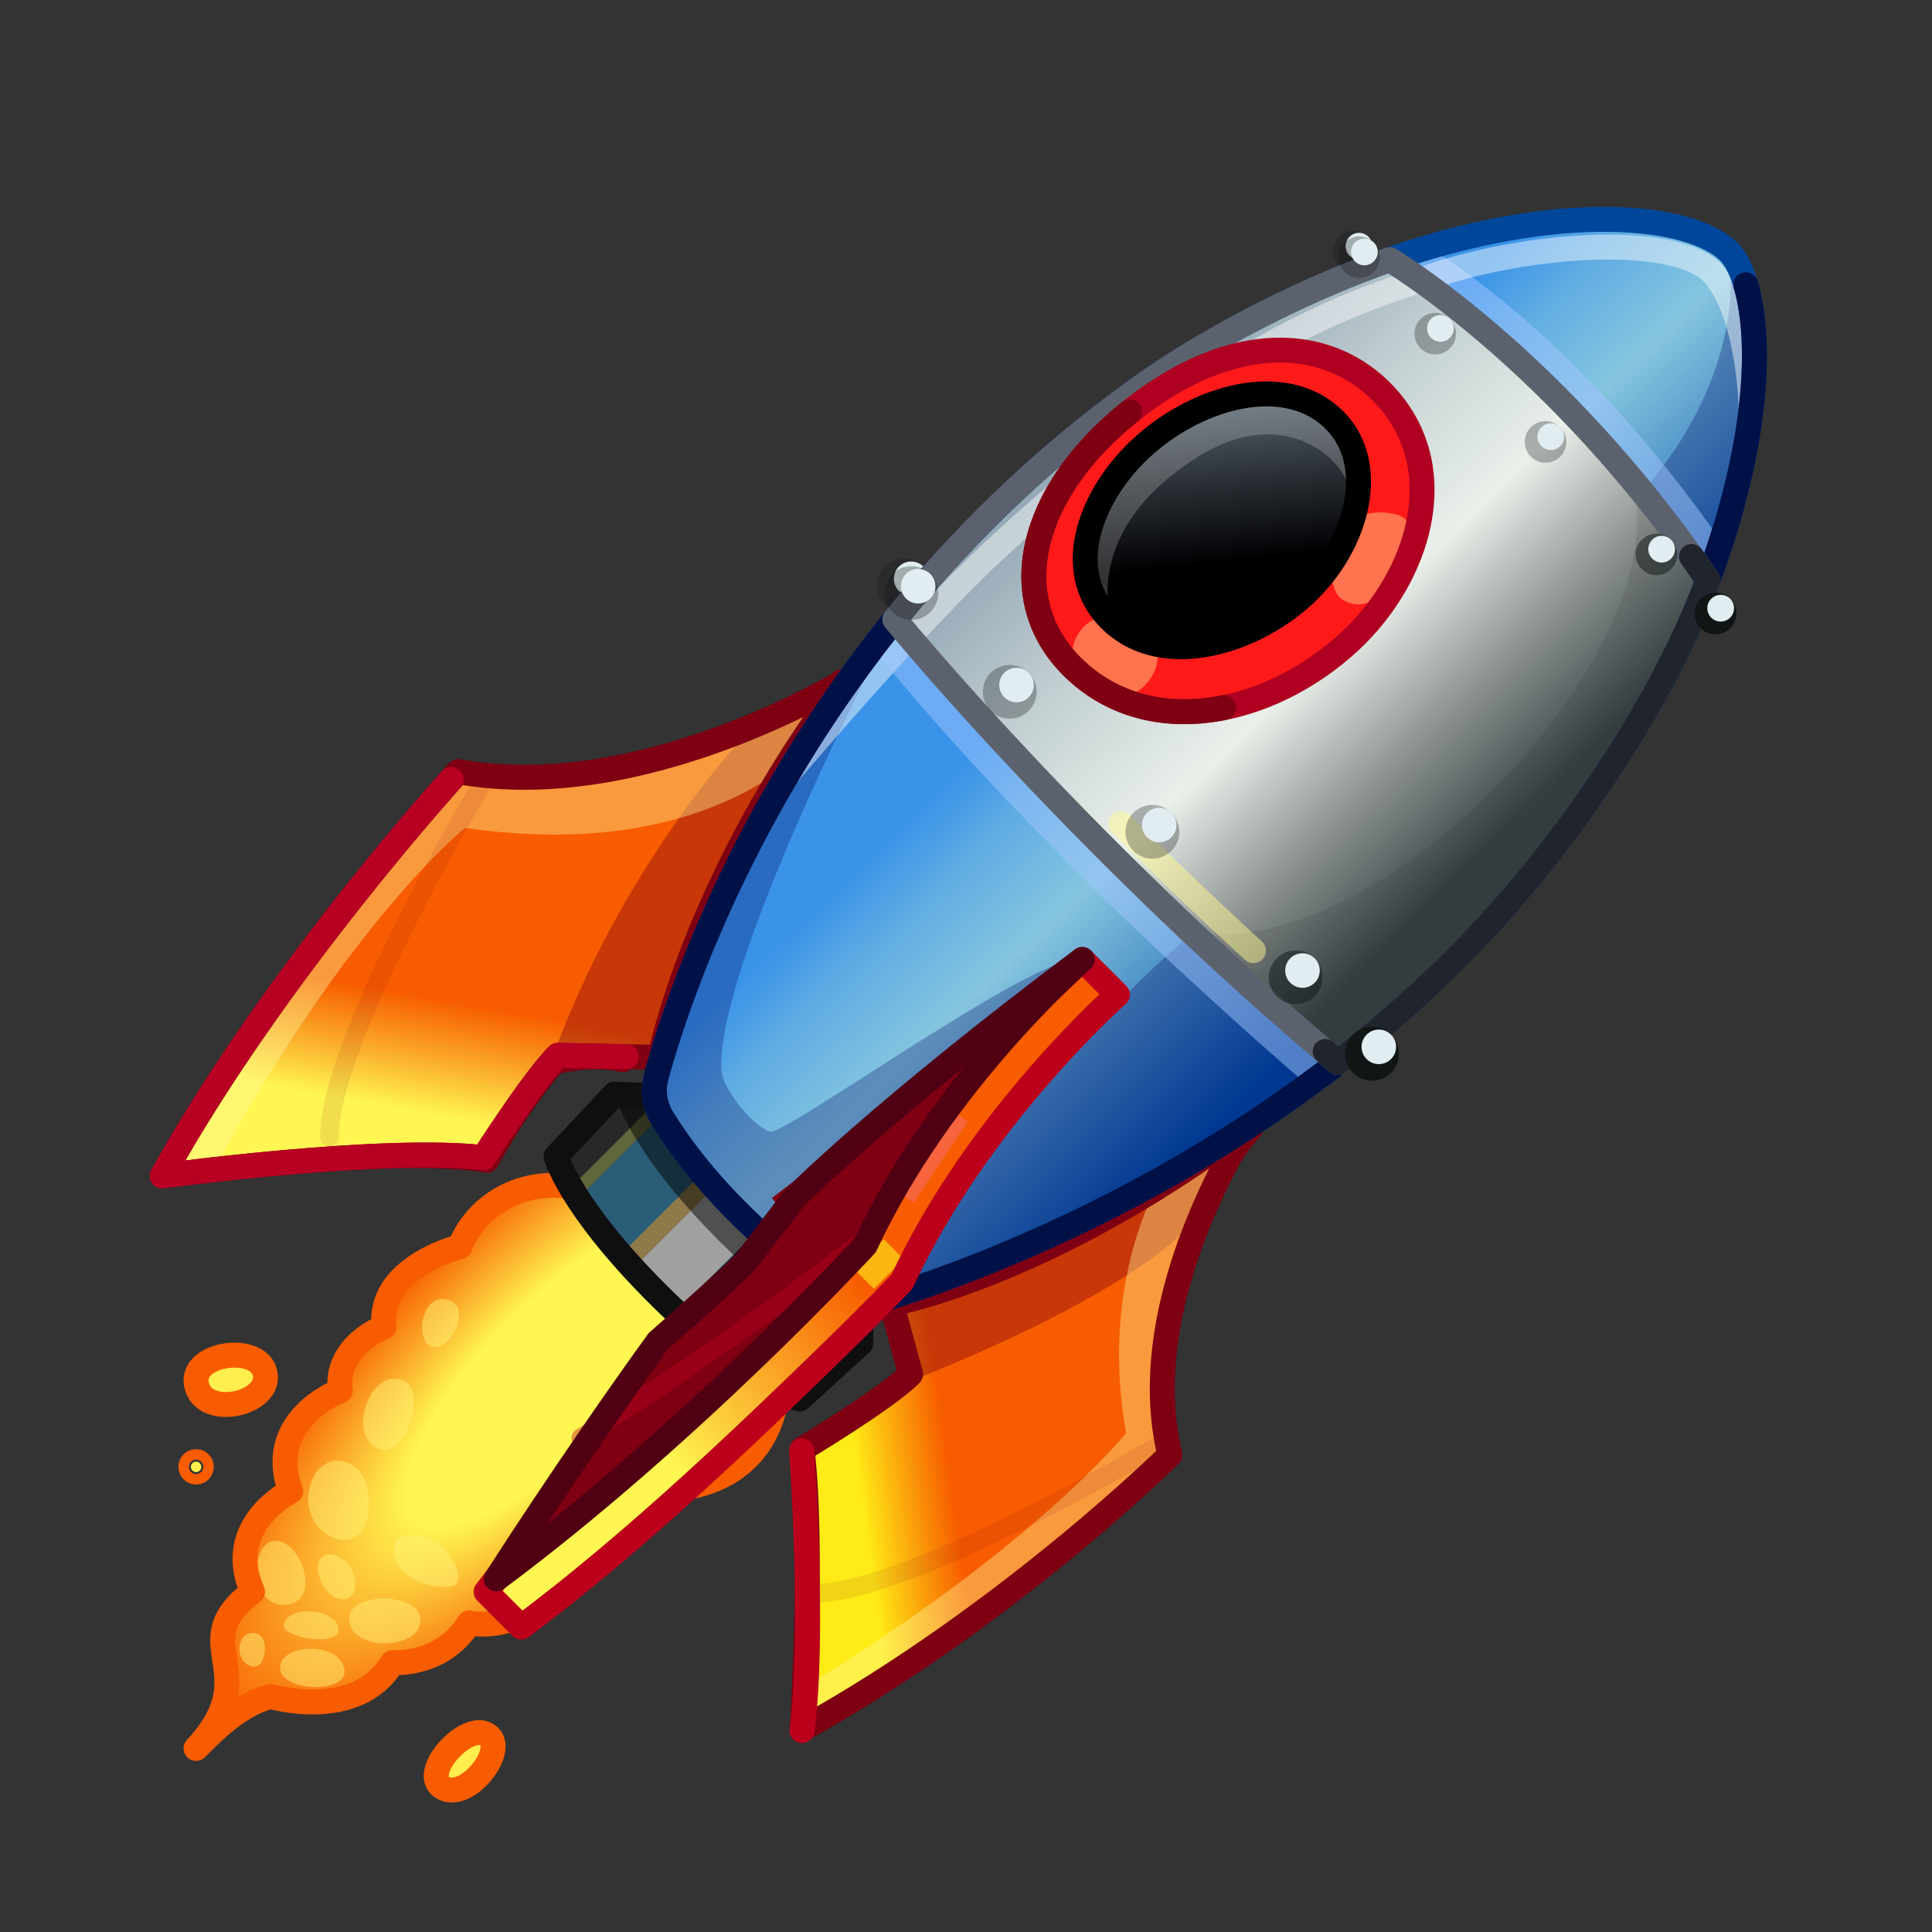 <svg width="80" height="80" viewBox="0 0 80 80" fill="none" xmlns="http://www.w3.org/2000/svg">
<rect x="0" y="0" width="80" height="80" fill="#333333" stroke="none"/>
<g clip-path="url(#clip0_78_12709)">
<mask id="mask0_78_12709" style="mask-type:luminance" maskUnits="userSpaceOnUse" x="0" y="0" width="80" height="80">
<path d="M80 0H0V80H80V0Z" fill="white"/>
</mask>
<g mask="url(#mask0_78_12709)">
<mask id="mask1_78_12709" style="mask-type:luminance" maskUnits="userSpaceOnUse" x="-25" y="-33" width="140" height="140">
<path d="M56.874 -32.659L114.265 24.733L32.662 106.336L-24.73 48.945L56.874 -32.659Z" fill="white"/>
</mask>
<g mask="url(#mask1_78_12709)">
<path d="M32.067 39.997C33.707 40.196 43.506 30.881 43.506 30.881L45.099 32.467C45.099 32.467 34.983 42.934 34.669 44.177C34.504 44.138 31.856 46.633 31.64 46.68C31.417 46.941 29.095 49.362 28.944 49.63C28.243 49.499 19.545 56.534 19.545 56.534L17.98 54.91C18.495 53.934 28.051 44.074 28.52 43.558C28.633 43.434 29.681 42.38 29.765 42.295C29.921 42.136 32.067 39.997 32.067 39.997Z" fill="url(#paint0_linear_78_12709)"/>
<path d="M32.067 39.997C33.707 40.196 43.506 30.881 43.506 30.881L45.099 32.467C45.099 32.467 34.983 42.934 34.669 44.177C34.504 44.138 31.856 46.633 31.64 46.68C31.417 46.941 29.095 49.362 28.944 49.63C28.243 49.499 19.545 56.534 19.545 56.534L17.98 54.91C18.495 53.934 28.051 44.074 28.52 43.558C28.633 43.434 29.681 42.38 29.765 42.295C29.921 42.136 32.067 39.997 32.067 39.997Z" stroke="#7F0012" stroke-width="1.033" stroke-linecap="round" stroke-linejoin="round"/>
<path d="M45.18 32.565C45.18 32.565 35.187 41.939 33.694 41.667C33.694 41.667 20.523 54.973 19.59 56.651C19.59 56.651 28.026 49.767 28.841 49.863C28.841 49.863 32.027 46.448 32.229 46.246L34.679 44.39C34.679 44.39 43.957 34.196 45.18 32.565Z" fill="url(#paint1_linear_78_12709)"/>
<path d="M45.18 32.565C45.18 32.565 35.187 41.939 33.694 41.667C33.694 41.667 20.523 54.973 19.59 56.651C19.59 56.651 28.026 49.767 28.841 49.863C28.841 49.863 32.027 46.448 32.229 46.246L34.679 44.39C34.679 44.39 43.957 34.196 45.18 32.565Z" stroke="#7F0012" stroke-width="1.033" stroke-linecap="round" stroke-linejoin="round"/>
<path d="M48.136 60.104C47.122 51.747 51.792 46.708 51.792 46.708L51.736 46.652C51.736 46.652 43.731 52.672 37.392 54.27C37.594 55.11 38.014 56.259 37.776 57.362C36.445 58.501 34.792 59.65 33.425 60.42C34.091 63.993 33.355 71.519 33.355 71.519L33.439 71.379C38.414 68.752 42.643 65.291 45.27 62.9C45.902 62.324 46.441 61.811 46.876 61.386C47.69 60.59 48.136 60.104 48.136 60.104Z" stroke="#7F0012" stroke-width="1.033" stroke-linecap="round" stroke-linejoin="round"/>
<path d="M37.457 57.29C37.457 57.29 37.609 55.827 37.023 53.746C39.766 52.867 45.499 50.741 51.605 46.75C51.433 46.894 49.955 48.265 48.943 51.063C48.943 51.063 48.943 51.063 48.942 51.064C48.881 51.132 46.565 53.69 37.457 57.29ZM33.133 71.582C33.133 71.582 33.227 70.925 33.333 69.843L33.334 69.842C42.827 64.064 46.63 59.342 46.63 59.342C45.466 52.895 48.134 48.684 48.173 48.62C49.361 47.959 50.587 47.225 51.829 46.413C51.524 46.671 47.078 50.81 48.494 59.973C48.494 59.973 42.768 66.427 33.133 71.582ZM48.136 59.761C48.136 59.761 37.706 65.984 33.698 65.97L48.136 59.761ZM51.68 46.596C51.68 46.596 46.87 53.793 48.444 60.245C48.444 60.245 41.769 66.852 33.215 71.604C33.215 71.604 33.699 64.162 33.211 60.009C33.211 60.009 36.676 57.933 37.706 56.903L36.919 53.991C36.919 53.991 43.368 52.83 51.68 46.596Z" fill="url(#paint2_linear_78_12709)"/>
<g opacity="0.4">
<path d="M37.457 57.29C37.457 57.29 37.609 55.827 37.023 53.746C39.766 52.867 45.499 50.741 51.605 46.75C51.433 46.894 49.955 48.265 48.944 51.063C48.944 51.063 48.944 51.063 48.942 51.064C48.881 51.132 46.565 53.69 37.457 57.29Z" fill="#7F0012"/>
</g>
<g opacity="0.4">
<path d="M33.133 71.582C33.133 71.582 33.227 70.925 33.333 69.843L33.334 69.842C42.827 64.065 46.63 59.342 46.63 59.342C45.466 52.895 48.134 48.684 48.173 48.62C49.361 47.959 50.587 47.225 51.829 46.413C51.524 46.671 47.078 50.81 48.494 59.973C48.494 59.973 42.768 66.427 33.133 71.582Z" fill="#FFF89C"/>
</g>
<g opacity="0.1">
<path d="M48.137 59.762C48.137 59.762 37.706 65.983 33.698 65.97" stroke="#7F0012" stroke-width="0.775" stroke-linecap="round" stroke-linejoin="round"/>
</g>
<path d="M51.68 46.596C51.68 46.596 46.87 53.793 48.444 60.245C48.444 60.245 41.769 66.852 33.215 71.604C33.215 71.604 33.699 64.162 33.211 60.009C33.211 60.009 36.676 57.933 37.706 56.903L36.919 53.991C36.919 53.991 43.368 52.83 51.68 46.596Z" stroke="#7F0012" stroke-width="1.033" stroke-linecap="round" stroke-linejoin="round"/>
<path d="M33.194 60.07C33.194 60.07 33.741 67.763 33.208 71.658" stroke="#BC001B" stroke-width="1.033" stroke-linecap="round"/>
<path d="M19.154 32.187C27.511 33.201 34.834 28.348 34.834 28.348L34.833 28.236C34.833 28.236 27.371 37.544 25.773 43.883C24.933 43.681 24.036 43.738 22.932 43.976C21.794 45.307 20.925 46.68 20.155 48.046C16.582 47.381 6.842 48.649 6.842 48.649L6.982 48.565C9.609 43.59 13.967 37.68 16.358 35.053C16.933 34.421 17.447 33.882 17.872 33.447C18.668 32.633 19.154 32.187 19.154 32.187Z" stroke="#7F0012" stroke-width="1.033" stroke-linecap="round" stroke-linejoin="round"/>
<path d="M34.703 28.398C34.703 28.398 33.678 29.456 30.551 30.774C30.551 30.774 25.731 36 22.952 43.592C23.581 43.573 25.606 43.766 27.062 44.114C28.099 41.367 29.281 34.817 34.703 28.398ZM36.128 27.132C36.128 27.132 34.452 28.864 30.066 30.867C24.381 33.462 18.959 31.906 18.959 31.906C18.959 31.906 12.907 36.922 6.664 48.909C6.664 48.909 7.453 48.727 8.814 48.528C14.406 38.164 19.254 34.283 19.254 34.283C28.342 35.589 32.494 31.89 33.569 30.859L33.57 30.858C34.334 29.637 35.185 28.389 36.128 27.132ZM19.849 32.651C19.849 32.651 13.626 43.081 13.64 47.089L19.849 32.651ZM34.961 28.196C34.961 28.196 26.581 33.336 18.973 31.95C18.973 31.95 11.469 40.139 6.717 48.693C6.717 48.693 15.868 47.453 20.021 47.94C20.021 47.94 22.069 44.727 23.099 43.698L27.328 43.784C27.328 43.784 28.728 36.509 34.961 28.196Z" fill="url(#paint3_linear_78_12709)"/>
<g opacity="0.4">
<path d="M34.703 28.398C34.703 28.398 33.679 29.455 30.552 30.774C30.552 30.774 25.732 36 22.953 43.592C23.582 43.573 25.606 43.766 27.062 44.115C28.099 41.368 29.281 34.816 34.703 28.398Z" fill="#7F0012"/>
</g>
<g opacity="0.4">
<path d="M36.128 27.132C36.128 27.132 34.453 28.864 30.066 30.867C24.382 33.462 18.958 31.907 18.958 31.907C18.958 31.907 12.907 36.922 6.663 48.909C6.663 48.909 7.454 48.726 8.815 48.527C14.406 38.164 19.255 34.282 19.255 34.282C28.341 35.589 32.493 31.89 33.569 30.861L33.57 30.86C34.335 29.636 35.185 28.388 36.128 27.132Z" fill="#FFF89C"/>
</g>
<g opacity="0.1">
<path d="M19.848 32.65C19.848 32.65 13.627 43.081 13.64 47.089" stroke="#7F0012" stroke-width="0.775" stroke-linecap="round" stroke-linejoin="round"/>
</g>
<path d="M34.961 28.196C34.961 28.196 26.581 33.336 18.973 31.95C18.973 31.95 11.469 40.138 6.717 48.693C6.717 48.693 15.869 47.452 20.022 47.94C20.022 47.94 22.069 44.727 23.099 43.697L27.328 43.784C27.328 43.784 28.728 36.508 34.961 28.196Z" stroke="#7F0012" stroke-width="1.033" stroke-linecap="round" stroke-linejoin="round"/>
<path d="M18.679 32.277C17.248 33.879 10.911 41.144 6.717 48.693C6.717 48.693 15.869 47.453 20.022 47.94C20.022 47.94 22.069 44.727 23.099 43.698C23.099 43.698 24.703 43.73 25.936 43.756" stroke="#B80023" stroke-width="1.033" stroke-linecap="round" stroke-linejoin="round"/>
<path d="M23.86 49.321C23.223 49.233 22.63 49.267 22.094 49.395C21.557 49.524 21.077 49.746 20.664 50.036C20.336 50.267 20.05 50.539 19.812 50.841C19.574 51.142 19.384 51.473 19.246 51.82C19.246 51.82 18.391 52.035 17.571 52.558C16.751 53.08 15.966 53.91 16.106 55.14C16.106 55.14 15.594 55.335 15.111 55.763C14.628 56.191 14.172 56.852 14.284 57.785C14.284 57.785 13.496 58.08 12.843 58.747C12.191 59.414 11.676 60.451 12.222 61.936C12.222 61.936 11.521 62.286 10.972 62.979C10.422 63.673 10.023 64.709 10.627 66.082C9.184 67.178 9.333 67.993 9.474 68.935C9.614 69.877 9.746 70.946 8.27 72.549C8.628 72.214 9.923 70.739 11.364 70.396C11.364 70.396 14.904 71.428 16.38 68.971C16.38 68.971 18.415 69.139 19.544 67.323C19.544 67.323 22.868 68.099 24.579 63.318C24.579 63.318 27.029 63.961 28.088 61.739C28.088 61.739 30.107 61.7 31.363 60.096C31.826 59.505 32.186 58.702 32.302 57.609C32.735 53.551 26.801 49.723 23.86 49.321Z" fill="url(#paint4_radial_78_12709)"/>
<g opacity="0.5">
<path d="M18.454 53.802C17.407 53.619 17.172 55.569 17.909 55.772C18.647 55.976 19.655 54.012 18.454 53.802Z" fill="#FFF276"/>
</g>
<g opacity="0.5">
<path d="M16.204 57.097C15.184 57.22 14.469 59.417 15.653 59.988C16.836 60.559 18.014 56.879 16.204 57.097Z" fill="#FFF276"/>
</g>
<g opacity="0.5">
<path d="M16.808 63.605C15.659 63.785 16.485 65.829 18.593 65.708C19.615 65.648 18.447 63.348 16.808 63.605Z" fill="#FFF276"/>
</g>
<g opacity="0.5">
<path d="M15.271 62.057C15.178 60.062 12.994 59.922 12.774 61.871C12.553 63.82 15.402 64.829 15.271 62.057Z" fill="#FFF276"/>
</g>
<g opacity="0.5">
<path d="M13.702 64.373C12.806 64.239 13.119 65.995 14.07 66.209C15.022 66.424 14.935 64.557 13.702 64.373Z" fill="#FFF276"/>
</g>
<g opacity="0.5">
<path d="M17.408 67.097C17.429 65.892 14.256 65.886 14.467 67.15C14.678 68.413 17.386 68.301 17.408 67.097Z" fill="#FFF276"/>
</g>
<g opacity="0.5">
<path d="M11.529 63.813C10.364 63.596 10.238 66.485 11.764 66.452C13.291 66.419 12.592 64.012 11.529 63.813Z" fill="#FFF276"/>
</g>
<g opacity="0.5">
<path d="M14.02 67.481C13.981 66.607 11.948 66.434 11.754 67.252C11.618 67.826 14.052 68.2 14.02 67.481Z" fill="#FFF276"/>
</g>
<g opacity="0.5">
<path d="M14.164 68.862C13.639 67.911 11.402 68.177 11.61 69.163C11.818 70.148 14.863 70.129 14.164 68.862Z" fill="#FFF276"/>
</g>
<g opacity="0.5">
<path d="M10.511 67.617C9.729 67.579 9.711 68.914 10.486 69.008C11.052 69.077 11.2 67.65 10.511 67.617Z" fill="#FFF276"/>
</g>
<path d="M23.671 49.132C23.462 49.102 23.257 49.085 23.058 49.081C22.878 49.076 22.702 49.082 22.53 49.097C22.353 49.112 22.181 49.138 22.014 49.172C21.795 49.217 21.586 49.277 21.385 49.352C21.049 49.477 20.74 49.64 20.462 49.835C19.806 50.294 19.32 50.925 19.046 51.62C19.046 51.62 15.614 52.468 15.907 54.941C15.907 54.941 13.855 55.714 14.09 57.59C14.09 57.59 10.925 58.762 12.038 61.751C12.038 61.751 9.227 63.146 10.456 65.911C7.567 68.099 11.07 69.192 8.12 72.399C8.478 72.064 9.771 70.588 11.218 70.25C11.218 70.25 14.781 71.305 16.253 68.844C16.253 68.844 18.299 69.022 19.424 67.203C19.424 67.203 22.769 68 24.464 63.203C24.464 63.203 26.93 63.862 27.983 61.634C27.983 61.634 30.012 61.605 31.266 59.999C31.431 59.789 31.582 59.551 31.714 59.282C31.8 59.107 31.878 58.919 31.945 58.716C31.99 58.581 32.03 58.44 32.065 58.293C32.124 58.048 32.169 57.786 32.197 57.504C32.612 53.428 26.629 49.551 23.671 49.132Z" stroke="#F75C00" stroke-width="1.033" stroke-linecap="round" stroke-linejoin="round"/>
<path d="M10.937 56.74C10.521 55.629 7.728 56.077 8.163 57.438C8.599 58.798 11.426 58.043 10.937 56.74Z" fill="#FFEE4D"/>
<path d="M10.937 56.74C10.521 55.629 7.728 56.077 8.163 57.438C8.599 58.798 11.426 58.043 10.937 56.74Z" stroke="#F75C00" stroke-width="1.033" stroke-linecap="round" stroke-linejoin="round"/>
<path d="M20.087 71.791C19.185 71.396 17.325 73.509 18.374 74.043C19.423 74.578 21.146 72.255 20.087 71.791Z" fill="#FFEE4D"/>
<path d="M20.087 71.791C19.185 71.396 17.325 73.509 18.374 74.043C19.423 74.578 21.146 72.255 20.087 71.791Z" stroke="#F75C00" stroke-width="1.033" stroke-linecap="round" stroke-linejoin="round"/>
<path d="M8.337 60.739C8.337 60.859 8.24 60.956 8.12 60.956C8 60.956 7.903 60.859 7.903 60.739C7.903 60.62 8 60.523 8.12 60.523C8.24 60.523 8.337 60.62 8.337 60.739Z" fill="#FFEE4D"/>
<path d="M8.337 60.739C8.337 60.859 8.24 60.956 8.12 60.956C8 60.956 7.903 60.859 7.903 60.739C7.903 60.62 8 60.523 8.12 60.523C8.24 60.523 8.337 60.62 8.337 60.739Z" stroke="#F75C00" stroke-width="1.033" stroke-linecap="round" stroke-linejoin="round"/>
<mask id="mask2_78_12709" style="mask-type:luminance" maskUnits="userSpaceOnUse" x="-13" y="-21" width="116" height="116">
<path d="M44.768 -20.552L102.159 36.839L44.768 94.23L-12.624 36.839L44.768 -20.552Z" fill="white"/>
</mask>
<g mask="url(#mask2_78_12709)">
<path d="M71.64 26.011C71.304 26.347 70.759 26.347 70.423 26.011C70.087 25.675 70.087 25.13 70.423 24.794C70.759 24.458 71.304 24.458 71.64 24.794C71.977 25.13 71.977 25.675 71.64 26.011Z" fill="#101516"/>
<path d="M71.641 25.576C71.424 25.792 71.074 25.792 70.858 25.576C70.642 25.36 70.642 25.01 70.858 24.794C71.074 24.578 71.424 24.578 71.641 24.794C71.856 25.01 71.856 25.36 71.641 25.576Z" fill="#E1EDF0"/>
<g opacity="0.3">
<path d="M56.664 11.02C56.328 11.357 55.783 11.357 55.447 11.02C55.111 10.684 55.111 10.139 55.447 9.803C55.783 9.467 56.328 9.467 56.664 9.803C57 10.139 57 10.684 56.664 11.02Z" fill="#101516"/>
</g>
<path d="M56.664 10.585C56.448 10.801 56.098 10.801 55.882 10.585C55.666 10.369 55.666 10.019 55.882 9.803C56.098 9.587 56.448 9.587 56.664 9.803C56.88 10.019 56.88 10.369 56.664 10.585Z" fill="#E1EDF0"/>
</g>
<mask id="mask3_78_12709" style="mask-type:luminance" maskUnits="userSpaceOnUse" x="-52" y="-16" width="150" height="149">
<path d="M22.854 -15.789L97.059 58.417L22.854 132.622L-51.352 58.417L22.854 -15.789Z" fill="white"/>
</mask>
<g mask="url(#mask3_78_12709)">
<path d="M57.599 44.416C57.164 44.851 56.46 44.851 56.026 44.416C55.591 43.982 55.591 43.278 56.026 42.843C56.46 42.408 57.164 42.408 57.599 42.843C58.034 43.278 58.034 43.982 57.599 44.416Z" fill="#101516"/>
<path d="M57.599 43.854C57.32 44.133 56.867 44.133 56.588 43.854C56.309 43.575 56.309 43.122 56.588 42.843C56.867 42.563 57.32 42.563 57.599 42.843C57.879 43.122 57.879 43.575 57.599 43.854Z" fill="#E1EDF0"/>
<g opacity="0.3">
<path d="M38.235 25.034C37.8 25.469 37.096 25.469 36.661 25.034C36.226 24.6 36.226 23.895 36.661 23.461C37.096 23.026 37.8 23.026 38.235 23.461C38.669 23.895 38.669 24.6 38.235 25.034Z" fill="#101516"/>
</g>
<path d="M38.235 24.472C37.956 24.751 37.503 24.751 37.224 24.472C36.944 24.192 36.944 23.74 37.224 23.46C37.503 23.181 37.956 23.181 38.235 23.46C38.514 23.74 38.514 24.192 38.235 24.472Z" fill="#E1EDF0"/>
</g>
<path d="M25.444 45.307L23.027 47.883C23.027 47.883 23.586 49.938 27.217 53.569C30.829 57.181 33.111 57.933 33.111 57.933L35.639 55.629L35.659 53.923L27.109 45.373L25.444 45.307Z" fill="#282828"/>
<path d="M27.983 54.336L31.34 50.979L34.309 53.415L30.966 56.757L27.983 54.336Z" fill="#1D4861"/>
<path d="M34.103 53.62L30.966 56.757L30.292 56.269L33.436 53.125L34.103 53.62Z" fill="#60673A"/>
<path d="M27.322 46.242L23.957 49.608L26.215 52.521L29.566 49.169L27.322 46.242Z" fill="#2A5D77"/>
<path d="M29.296 49.439L26.215 52.52L25.674 51.979L28.755 48.898L29.296 49.439Z" fill="#8E7949"/>
<path d="M27.19 46.375L23.957 49.608L23.671 49.132L26.888 45.915L27.19 46.375Z" fill="#60673A"/>
<path d="M31.088 51.231L27.983 54.336L26.215 52.52L29.296 49.439L31.088 51.231Z" fill="#A0A0A0"/>
<g opacity="0.5">
<path d="M25.444 45.307C25.444 45.307 26.017 47.621 29.763 51.367C33.508 55.112 35.639 55.629 35.639 55.629L35.659 53.923L27.109 45.373L25.444 45.307Z" fill="black"/>
</g>
<path d="M25.444 45.307L23.027 47.883C23.027 47.883 23.586 49.938 27.217 53.569C30.829 57.181 33.111 57.933 33.111 57.933L35.639 55.629L35.659 53.923L27.109 45.373L25.444 45.307Z" stroke="#0F0F0F" stroke-width="1.033" stroke-linecap="round" stroke-linejoin="round"/>
<path d="M27.423 46.302C27.105 45.786 27.015 45.16 27.174 44.575C28.191 40.837 32.915 26.298 47.118 16.108C50.362 13.78 54.499 11.802 57.544 10.75C64.617 8.306 69.963 8.863 71.568 10.404C72.758 11.546 73.537 16.408 70.722 24.017C69.442 27.475 67.108 31.598 63.825 35.734C54.254 47.789 40.282 52.675 36.446 53.835C35.801 54.03 35.105 53.919 34.553 53.534C32.963 52.427 29.59 49.819 27.423 46.302Z" fill="url(#paint5_linear_78_12709)"/>
<g opacity="0.3">
<path d="M36.445 53.836C35.8 54.029 35.104 53.919 34.552 53.534C32.962 52.427 29.589 49.82 27.423 46.302C27.104 45.786 27.016 45.16 27.175 44.575C27.842 42.116 30.45 35.325 35.969 27.834C35.969 27.834 35.908 27.951 35.8 28.166C35.728 28.309 35.635 28.495 35.524 28.719C34.1 31.593 29.749 40.685 29.867 44.265C29.895 45.107 31.195 46.627 31.874 46.861C32.468 47.065 43.215 39.243 44.815 39.731C46.464 40.234 34.733 50.715 35.61 51.108C37.493 51.956 43.888 43.257 49.325 38.684C49.406 38.615 53.076 42.133 53.155 42.065C60.042 36.142 65.803 28.731 69.04 22.225C69.247 21.811 67.894 20.5 68.183 20.158C71.967 15.677 71.801 11.597 71.568 10.404C72.757 11.546 73.538 16.409 70.721 24.017C69.442 27.475 67.108 31.598 63.825 35.735C54.254 47.789 40.282 52.675 36.445 53.836Z" fill="#000C66"/>
</g>
<path d="M55.401 43.997C45.282 35.488 37.985 26.781 37.053 25.653C39.71 22.352 43.019 19.048 47.118 16.108C50.362 13.78 54.499 11.803 57.544 10.751C57.544 10.751 64.474 14.851 70.721 24.017C69.442 27.475 67.108 31.598 63.825 35.735C61.242 38.988 58.338 41.719 55.401 43.997Z" fill="url(#paint6_linear_78_12709)"/>
<g opacity="0.1">
<path d="M55.401 43.997C53.257 42.194 51.239 40.382 49.383 38.636C57.59 39.807 69.788 26.392 67.51 19.773C68.575 21.044 69.658 22.456 70.721 24.017C69.442 27.475 67.108 31.598 63.825 35.735C61.242 38.988 58.338 41.72 55.401 43.997Z" fill="#101516"/>
</g>
<g opacity="0.5">
<path d="M51.901 39.364C49.903 37.54 48.063 35.762 46.418 34.109" stroke="#FFF88F" stroke-width="1.033" stroke-linecap="round" stroke-linejoin="round"/>
</g>
<g opacity="0.5">
<path d="M58.469 10.444C58.469 10.444 64.765 13.81 71.068 23.042" stroke="#9FC6FF" stroke-width="1.033" stroke-linecap="round" stroke-linejoin="round"/>
</g>
<g opacity="0.45">
<path d="M72.508 16.959C72.508 16.959 72.474 13.188 71.022 11.412C69.571 9.636 63.35 10.041 59.241 11.453C56.841 12.278 50.807 13.853 41.196 22.765C37.84 25.876 32.599 32.08 32.599 32.08" stroke="white" stroke-width="1.033" stroke-linecap="round" stroke-linejoin="round"/>
</g>
<path d="M27.423 46.302C27.105 45.786 27.015 45.16 27.174 44.575C28.191 40.837 32.915 26.298 47.118 16.108C50.362 13.78 54.499 11.802 57.544 10.75C64.617 8.306 69.963 8.863 71.568 10.404C72.758 11.546 73.537 16.408 70.722 24.017C69.442 27.475 67.108 31.598 63.825 35.734C54.254 47.789 40.282 52.675 36.446 53.835C35.801 54.03 35.105 53.919 34.553 53.534C32.963 52.427 29.59 49.819 27.423 46.302Z" stroke="#00479B" stroke-width="1.033" stroke-miterlimit="10"/>
<g opacity="0.5">
<path d="M36.459 26.402C37.918 28.202 39.962 30.724 45.124 35.912C47.843 38.645 52.502 42.867 54.578 44.62" stroke="#9FC6FF" stroke-width="1.033" stroke-linecap="round" stroke-linejoin="round"/>
</g>
<path d="M72.291 11.792C72.926 13.957 72.883 18.178 70.722 24.017C69.442 27.475 67.108 31.598 63.825 35.734C54.254 47.789 40.282 52.675 36.446 53.835C35.801 54.03 35.105 53.919 34.553 53.534C32.963 52.427 29.59 49.819 27.423 46.302C27.105 45.786 27.015 45.16 27.174 44.575C28.191 40.837 32.915 26.298 47.118 16.107" stroke="#001147" stroke-width="1.033" stroke-linecap="round" stroke-linejoin="round"/>
<path d="M55.401 43.997C45.282 35.488 37.985 26.781 37.053 25.653C39.71 22.352 43.019 19.048 47.118 16.108C50.362 13.78 54.499 11.803 57.544 10.751C57.544 10.751 64.474 14.851 70.721 24.017C69.442 27.475 67.108 31.598 63.825 35.735C61.242 38.988 58.338 41.719 55.401 43.997Z" stroke="#5C626D" stroke-width="1.033" stroke-linecap="round" stroke-linejoin="round"/>
<path d="M70.041 23.042L70.721 24.017C69.442 27.475 67.108 31.598 63.825 35.735C61.242 38.988 58.338 41.72 55.401 43.997L54.874 43.539" stroke="#20242D" stroke-width="1.033" stroke-linecap="round" stroke-linejoin="round"/>
<path d="M39.584 46.12L37.342 49.483L39.584 46.12ZM37.005 51.724L35.773 52.957L37.005 51.724ZM37.347 53.071C40.516 46.257 46.272 41.188 46.272 41.188L44.815 39.731C44.815 39.731 38.295 45.89 33.02 50.515C32.641 51.279 31.895 52.314 30.884 53.199C29.746 54.195 28.305 55.004 27.849 55.629C23.498 61.583 20.128 65.915 20.128 65.915L21.585 67.372C26.386 63.802 31.256 59.072 34.138 56.282C34.832 55.611 35.431 55.018 35.918 54.53C36.83 53.616 37.347 53.071 37.347 53.071Z" fill="url(#paint7_linear_78_12709)"/>
<path d="M39.584 46.12L37.342 49.482L39.584 46.12Z" fill="#505459"/>
<path d="M39.584 46.12L37.342 49.482" stroke="#F8643E" stroke-width="1.162"/>
<path d="M37.005 51.724L35.773 52.957" stroke="#FCB611" stroke-width="1.162"/>
<path d="M37.347 53.071C40.516 46.257 46.272 41.188 46.272 41.188L44.815 39.731C44.815 39.731 38.295 45.89 33.02 50.515C32.641 51.279 31.895 52.314 30.884 53.199C29.746 54.195 28.305 55.004 27.849 55.629C23.498 61.583 20.128 65.915 20.128 65.915L21.585 67.372C26.386 63.802 31.256 59.072 34.138 56.282C34.832 55.611 35.431 55.018 35.918 54.53C36.83 53.616 37.347 53.071 37.347 53.071Z" stroke="#BC001B" stroke-width="1.033" stroke-linecap="round" stroke-linejoin="round"/>
<path d="M31.965 49.611C31.965 49.611 33.433 51.483 32.848 49.403C35.591 48.523 37.89 43.917 43.996 39.925C43.824 40.07 44.025 39.907 44.208 39.938C44.208 39.938 41.181 42.348 41.18 42.349C41.118 42.417 39.497 43.843 31.965 49.611ZM35.422 51.598C35.422 51.598 31.208 54.982 24.052 59.542L35.422 51.598ZM44.815 39.73C44.815 39.73 39.002 44.743 35.834 51.557C35.834 51.557 28.67 59.344 20.549 65.382C20.549 65.382 23.602 60.592 27.242 55.553C27.242 55.553 29.838 53.281 30.868 52.251L32.883 49.619C32.883 49.619 36.502 45.964 44.815 39.73Z" fill="url(#paint8_linear_78_12709)"/>
<g opacity="0.4">
<path d="M31.965 49.611C31.965 49.611 33.433 51.483 32.848 49.403C35.591 48.523 37.891 43.918 43.996 39.926C43.825 40.071 44.025 39.907 44.208 39.938C44.208 39.938 41.181 42.348 41.18 42.349C41.118 42.417 39.498 43.843 31.965 49.611Z" fill="#7F0012"/>
</g>
<g opacity="0.4">
<path d="M35.422 51.598C35.422 51.598 31.207 54.982 24.052 59.541" stroke="#BC001B" stroke-width="0.775" stroke-linecap="round" stroke-linejoin="round"/>
</g>
<path d="M44.815 39.73C44.815 39.73 39.002 44.743 35.834 51.557C35.834 51.557 28.67 59.344 20.549 65.382C20.549 65.382 23.602 60.592 27.242 55.553C27.242 55.553 29.838 53.281 30.868 52.251L32.883 49.619C32.883 49.619 36.502 45.964 44.815 39.73Z" stroke="#510013" stroke-width="1.033" stroke-linecap="round" stroke-linejoin="round"/>
<path d="M57.355 16.377C55.089 13.929 51.09 13.594 46.775 17.059C42.571 20.437 41.601 24.809 44.386 27.594C47.507 30.715 52.558 29.641 55.878 26.57C58.763 23.901 60.165 19.414 57.355 16.377Z" fill="#FF1A1A"/>
<g opacity="0.4">
<path d="M44.66 26.228C43.535 27.984 46.268 30.026 47.609 28.133C48.95 26.239 45.784 24.472 44.66 26.228Z" fill="#FFF89C"/>
</g>
<g opacity="0.4">
<path d="M57.76 21.288C59.648 21.69 57.35 26.05 55.551 24.802C54.717 24.223 54.926 20.684 57.76 21.288Z" fill="#FFF89C"/>
</g>
<path d="M55.25 17.389C53.433 15.572 50.126 16.428 47.801 18.348C45.476 20.267 44.121 23.397 45.733 25.385C47.559 27.637 51.224 26.731 53.598 24.713C55.995 22.677 57.07 19.208 55.25 17.389Z" fill="url(#paint9_linear_78_12709)"/>
<g opacity="0.2">
<path d="M48.057 18.072C45.104 20.137 44.554 22.857 46.015 25.668C46.015 25.668 44.727 21.993 49.585 18.926C53.297 16.583 55.977 19.189 55.934 20.654C56.762 18.904 54.035 13.89 48.057 18.072Z" fill="white"/>
</g>
<path d="M55.26 17.398C53.357 15.496 49.992 16.295 47.657 18.205C45.323 20.115 44.01 23.286 45.707 25.359C47.629 27.707 51.359 26.866 53.742 24.857C56.147 22.829 57.166 19.304 55.26 17.398Z" stroke="black" stroke-width="1.033" stroke-miterlimit="10"/>
<path d="M57.355 16.377C55.089 13.929 51.09 13.594 46.775 17.059C42.571 20.437 41.601 24.809 44.386 27.594C47.507 30.715 52.558 29.641 55.878 26.57C58.763 23.901 60.165 19.414 57.355 16.377Z" stroke="#AF0022" stroke-width="1.033" stroke-miterlimit="10"/>
<path d="M46.775 17.059C42.571 20.436 41.601 24.809 44.386 27.594C46.101 29.308 48.398 29.757 50.671 29.303" stroke="#7F0012" stroke-width="1.033" stroke-linecap="round" stroke-linejoin="round"/>
<mask id="mask4_78_12709" style="mask-type:luminance" maskUnits="userSpaceOnUse" x="-13" y="-21" width="116" height="116">
<path d="M44.768 -20.552L102.159 36.839L44.768 94.23L-12.624 36.839L44.768 -20.552Z" fill="white"/>
</mask>
<g mask="url(#mask4_78_12709)">
<g opacity="0.3">
<path d="M64.606 18.907C64.27 19.243 63.725 19.243 63.389 18.907C63.053 18.571 63.053 18.026 63.389 17.69C63.725 17.354 64.27 17.354 64.606 17.69C64.943 18.026 64.943 18.571 64.606 18.907Z" fill="#101516"/>
</g>
<path d="M64.607 18.472C64.391 18.688 64.04 18.688 63.824 18.472C63.608 18.256 63.608 17.906 63.824 17.69C64.04 17.474 64.391 17.474 64.607 17.69C64.823 17.906 64.823 18.256 64.607 18.472Z" fill="#E1EDF0"/>
<g opacity="0.3">
<path d="M60.038 14.423C59.702 14.759 59.157 14.759 58.821 14.423C58.485 14.086 58.485 13.542 58.821 13.206C59.157 12.869 59.702 12.869 60.038 13.206C60.374 13.542 60.374 14.086 60.038 14.423Z" fill="#101516"/>
</g>
<path d="M60.038 13.988C59.822 14.204 59.472 14.204 59.256 13.988C59.04 13.771 59.04 13.421 59.256 13.205C59.472 12.989 59.822 12.989 60.038 13.205C60.254 13.421 60.254 13.771 60.038 13.988Z" fill="#E1EDF0"/>
<g opacity="0.5">
<path d="M69.196 23.566C68.86 23.902 68.315 23.902 67.979 23.566C67.642 23.23 67.642 22.685 67.979 22.349C68.315 22.013 68.86 22.013 69.196 22.349C69.532 22.685 69.532 23.23 69.196 23.566Z" fill="#101516"/>
</g>
<path d="M69.196 23.131C68.98 23.347 68.63 23.347 68.414 23.131C68.198 22.915 68.198 22.565 68.414 22.349C68.63 22.133 68.98 22.133 69.196 22.349C69.412 22.565 69.412 22.915 69.196 23.131Z" fill="#E1EDF0"/>
<g opacity="0.3">
<path d="M56.888 11.259C56.552 11.595 56.007 11.595 55.671 11.259C55.335 10.922 55.335 10.378 55.671 10.041C56.007 9.705 56.552 9.705 56.888 10.041C57.224 10.378 57.224 10.922 56.888 11.259Z" fill="#101516"/>
</g>
<path d="M56.888 10.823C56.672 11.039 56.322 11.039 56.106 10.823C55.89 10.607 55.89 10.257 56.106 10.041C56.322 9.825 56.672 9.825 56.888 10.041C57.104 10.257 57.104 10.607 56.888 10.823Z" fill="#E1EDF0"/>
<path d="M71.64 26.011C71.304 26.347 70.76 26.347 70.423 26.011C70.087 25.675 70.087 25.13 70.423 24.794C70.76 24.458 71.304 24.458 71.64 24.794C71.977 25.13 71.977 25.675 71.64 26.011Z" fill="#101516"/>
<path d="M71.641 25.576C71.424 25.792 71.074 25.792 70.858 25.576C70.642 25.36 70.642 25.01 70.858 24.794C71.074 24.578 71.424 24.578 71.641 24.794C71.856 25.01 71.856 25.36 71.641 25.576Z" fill="#E1EDF0"/>
</g>
<mask id="mask5_78_12709" style="mask-type:luminance" maskUnits="userSpaceOnUse" x="-52" y="-16" width="150" height="149">
<path d="M22.854 -15.789L97.059 58.417L22.854 132.622L-51.352 58.417L22.854 -15.789Z" fill="white"/>
</mask>
<g mask="url(#mask5_78_12709)">
<g opacity="0.3">
<path d="M48.505 35.231C48.07 35.666 47.365 35.666 46.931 35.231C46.496 34.797 46.496 34.093 46.931 33.658C47.365 33.223 48.07 33.223 48.505 33.658C48.939 34.093 48.939 34.797 48.505 35.231Z" fill="#101516"/>
</g>
<path d="M48.505 34.669C48.225 34.948 47.773 34.948 47.493 34.669C47.214 34.39 47.214 33.937 47.493 33.658C47.773 33.378 48.225 33.378 48.505 33.658C48.784 33.937 48.784 34.39 48.505 34.669Z" fill="#E1EDF0"/>
<g opacity="0.3">
<path d="M42.597 29.433C42.163 29.868 41.459 29.868 41.024 29.433C40.589 28.998 40.589 28.294 41.024 27.86C41.459 27.425 42.163 27.425 42.597 27.86C43.032 28.294 43.032 28.998 42.597 29.433Z" fill="#101516"/>
</g>
<path d="M42.598 28.871C42.318 29.15 41.866 29.15 41.586 28.871C41.307 28.591 41.307 28.139 41.586 27.859C41.866 27.58 42.318 27.58 42.598 27.859C42.877 28.139 42.877 28.591 42.598 28.871Z" fill="#E1EDF0"/>
<g opacity="0.5">
<path d="M54.438 41.256C54.004 41.69 53.299 41.69 52.865 41.256C52.43 40.821 52.43 40.117 52.865 39.682C53.299 39.247 54.004 39.247 54.438 39.682C54.873 40.117 54.873 40.821 54.438 41.256Z" fill="#101516"/>
</g>
<path d="M54.438 40.693C54.159 40.972 53.706 40.972 53.427 40.693C53.148 40.414 53.148 39.961 53.427 39.682C53.706 39.403 54.159 39.403 54.438 39.682C54.718 39.961 54.718 40.414 54.438 40.693Z" fill="#E1EDF0"/>
<g opacity="0.3">
<path d="M38.525 25.342C38.09 25.777 37.386 25.777 36.951 25.342C36.517 24.908 36.517 24.203 36.951 23.769C37.386 23.334 38.09 23.334 38.525 23.769C38.96 24.203 38.96 24.908 38.525 25.342Z" fill="#101516"/>
</g>
<path d="M38.525 24.78C38.246 25.059 37.793 25.059 37.514 24.78C37.234 24.501 37.234 24.048 37.514 23.768C37.793 23.489 38.246 23.489 38.525 23.768C38.804 24.048 38.804 24.501 38.525 24.78Z" fill="#E1EDF0"/>
<path d="M57.599 44.417C57.164 44.851 56.46 44.851 56.026 44.417C55.591 43.982 55.591 43.278 56.026 42.843C56.46 42.408 57.164 42.408 57.599 42.843C58.034 43.278 58.034 43.982 57.599 44.417Z" fill="#101516"/>
<path d="M57.599 43.854C57.32 44.133 56.867 44.133 56.588 43.854C56.309 43.575 56.309 43.122 56.588 42.843C56.867 42.563 57.32 42.563 57.599 42.843C57.879 43.122 57.879 43.575 57.599 43.854Z" fill="#E1EDF0"/>
</g>
</g>
</g>
</g>
<defs>
<linearGradient id="paint0_linear_78_12709" x1="18.62" y1="55.1" x2="31.286" y2="41.593" gradientUnits="userSpaceOnUse">
<stop offset="0.41" stop-color="#FFEB16"/>
<stop offset="0.7" stop-color="#FBA30B"/>
<stop offset="1" stop-color="#F75C00"/>
</linearGradient>
<linearGradient id="paint1_linear_78_12709" x1="28.062" y1="52.536" x2="29.49" y2="44.561" gradientUnits="userSpaceOnUse">
<stop offset="0.41" stop-color="#FFF652"/>
<stop offset="0.7" stop-color="#FBA929"/>
<stop offset="1" stop-color="#F75C00"/>
</linearGradient>
<linearGradient id="paint2_linear_78_12709" x1="32.838" y1="61.008" x2="39.227" y2="60.111" gradientUnits="userSpaceOnUse">
<stop offset="0.41" stop-color="#FFEB16"/>
<stop offset="0.7" stop-color="#FBA30B"/>
<stop offset="1" stop-color="#F75C00"/>
</linearGradient>
<linearGradient id="paint3_linear_78_12709" x1="16.702" y1="49.334" x2="18.13" y2="41.36" gradientUnits="userSpaceOnUse">
<stop offset="0.41" stop-color="#FFF652"/>
<stop offset="0.7" stop-color="#FBA929"/>
<stop offset="1" stop-color="#F75C00"/>
</linearGradient>
<radialGradient id="paint4_radial_78_12709" cx="0" cy="0" r="1" gradientUnits="userSpaceOnUse" gradientTransform="translate(23.261 56.784) rotate(45) scale(7.293 20.59)">
<stop offset="0.41" stop-color="#FFF652"/>
<stop offset="0.7" stop-color="#FBA929"/>
<stop offset="1" stop-color="#F75C00"/>
</radialGradient>
<linearGradient id="paint5_linear_78_12709" x1="40.34" y1="22.099" x2="58.717" y2="41.207" gradientUnits="userSpaceOnUse">
<stop offset="0.25" stop-color="#3A93E8"/>
<stop offset="0.36" stop-color="#60ACE3"/>
<stop offset="0.52" stop-color="#85C5DF"/>
<stop offset="0.73" stop-color="#4387C2"/>
<stop offset="0.93" stop-color="#004AA4"/>
</linearGradient>
<linearGradient id="paint6_linear_78_12709" x1="45.721" y1="16.494" x2="64.042" y2="35.435" gradientUnits="userSpaceOnUse">
<stop offset="0.04" stop-color="#95A9B6"/>
<stop offset="0.26" stop-color="#C0CDD0"/>
<stop offset="0.53" stop-color="#EAF0EA"/>
<stop offset="0.72" stop-color="#919896"/>
<stop offset="0.93" stop-color="#374043"/>
</linearGradient>
<linearGradient id="paint7_linear_78_12709" x1="21.929" y1="65.456" x2="35.436" y2="52.789" gradientUnits="userSpaceOnUse">
<stop offset="0.41" stop-color="#FFF652"/>
<stop offset="0.7" stop-color="#FBA929"/>
<stop offset="1" stop-color="#F75C00"/>
</linearGradient>
<linearGradient id="paint8_linear_78_12709" x1="25.832" y1="57.477" x2="30.204" y2="54.45" gradientUnits="userSpaceOnUse">
<stop offset="0.41" stop-color="#7F0012"/>
<stop offset="0.7" stop-color="#7F0012"/>
<stop offset="1" stop-color="#7F0012"/>
</linearGradient>
<linearGradient id="paint9_linear_78_12709" x1="50.642" y1="16.932" x2="51.361" y2="23.694" gradientUnits="userSpaceOnUse">
<stop stop-color="#525D66"/>
<stop offset="0.45" stop-color="#292E34"/>
<stop offset="0.93" stop-color="#000002"/>
</linearGradient>
<clipPath id="clip0_78_12709">
<rect width="80" height="80" fill="white"/>
</clipPath>
</defs>
</svg>
